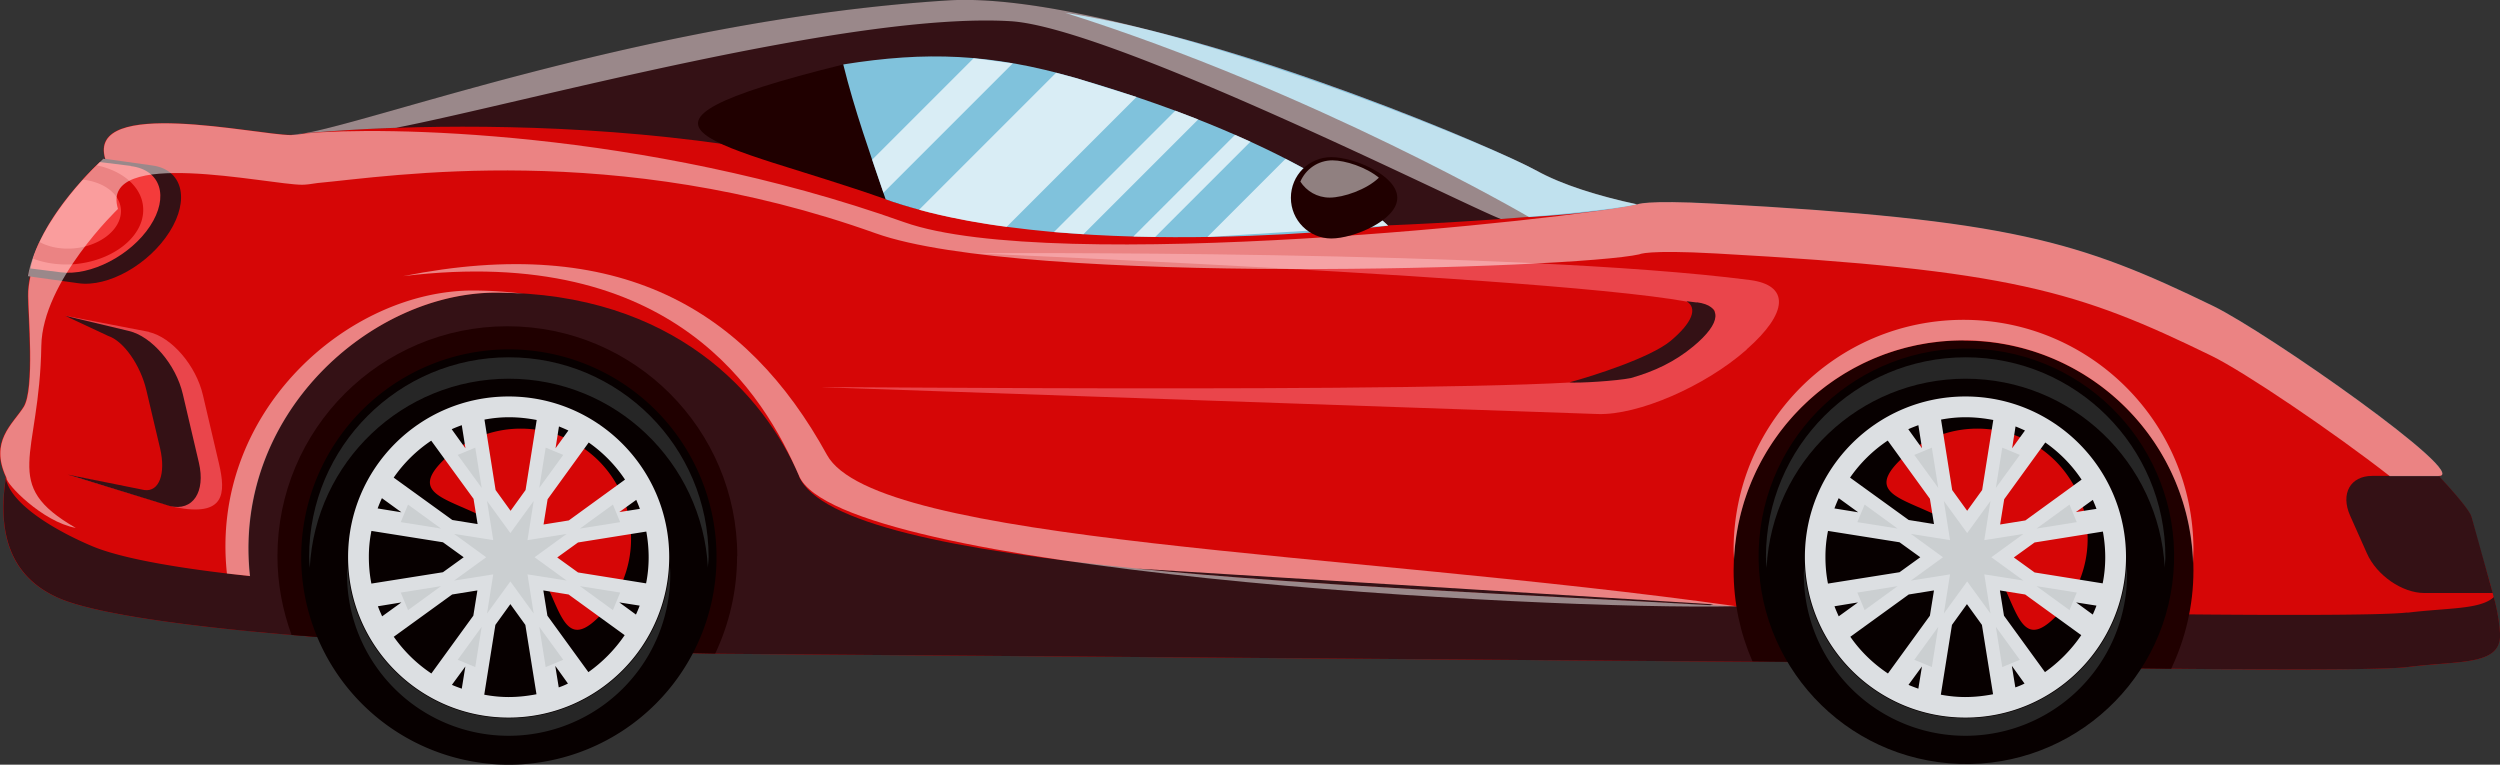 <svg xmlns="http://www.w3.org/2000/svg" viewBox="0 0 116.78 35.72" xmlns:v="https://vecta.io/nano"><rect x="0" y="0" width="116.78" height="35.72" fill="#333333" stroke="none"/><path d="M4.91 7.44s-3.63 3.38-3.61 6.39c0 .83.31 4.35-.21 5.18-.52.82-1.6 1.6-.82 3.28-.31 2.06-.16 4.54 2.52 5.67s12.64 2.27 30.89 2.58l52.89.41c.82.1 23.41.52 25.88.21s4.42-.05 4.32-1.59c-.1-1.55-.66-2.77-1.33-5.42-.06-.22-.57-.9-1.53-1.91 1.56 0-8.01-6.71-10.54-7.94-6.25-3.03-9.46-4.03-23.3-4.78-3.29-.18-3.61.04-3.61.04-2-.39-3.4-.84-4.74-1.6C69.67 6.8 53.29-.17 45.43.32 30.79 1.25 15.94 6.3 13.57 6.3 12 6.3 4.01 4.5 4.91 7.43z" fill="#d60606"/><path d="M112.45 28.61c-2.47.31-25.06-.1-25.88-.21-.82-.1-34.64-.1-52.89-.41S6.98 26.64 4.3 25.51C2.71 24.84.51 23.6.27 22.34c-.3 2.05-.13 4.49 2.53 5.62 2.68 1.13 12.64 2.27 30.89 2.58l52.89.41c.82.1 23.41.52 25.88.21s4.42-.05 4.32-1.59a8.82 8.82 0 0 0-.29-1.68c-.62.59-2.18.5-4.03.73z" fill="#341115"/><path d="M91.72 15.9c-5.93 0-10.74 4.81-10.74 10.74 0 1.51.31 2.95.88 4.25l4.72.06c.47.06 7.99.22 14.84.29.66-1.39 1.04-2.95 1.04-4.59 0-5.93-4.81-10.74-10.74-10.74z" fill="#200000"/><path d="M37.33,22.24c-1.63-3.77-5.82-8.57-14.17-8.57-5.93,0-12.53,5.88-11.45,13.61.18,1.28,1.91,2.38,1.91,2.38,9.82.81,62.59.1,67.48-1.33-18.2-1.04-41.86-1.66-43.78-6.08Z" fill="#341115"/><path d="M34.44,25.98c0-5.93-4.81-10.74-10.74-10.74s-10.74,4.81-10.74,10.74c0,1.3.24,2.53.66,3.68,4.94.41,11.5.72,19.79.87.65-1.38,1.02-2.92,1.02-4.55Z" fill="#200000"/><path d="M76.47,9.55c-1.73-.37-3.52-.91-4.74-1.6C69.67,6.8,52.12-.47,44.27.02,29.63.95,15.94,6.3,13.57,6.3c-.3,0,17.14-1.97,31.24,3.04,6.96,2.47,28.67.88,31.65.2Z" fill="#341115"/><path d="M63.24 10.53s-2.49-2.66-12.75-6.34C46.2 2.65 44.1 2.81 39.4 3.01c-12.25 3.03-5.66 3.59 1.98 6.3 7.89 2.81 23.73.84 21.87 1.21z" fill="#200000"/><path d="M50.24 3.64c-3.94-1.14-6.97-1.25-10.85-.63.52 2.11 1.27 4.22 1.98 6.3l.34.12c8.75 2.9 23.44 1.09 23.13 1.11 0 0-3.65-3.72-14.6-6.9z" fill="#80c2dc"/><path d="M41.27 9.01l-.53-1.55 4.74-4.74 1.83.24-6.05 6.05zm11.82-4.48l-2.85-.89-.91-.24-6.4 6.4c1.29.35 2.67.61 4.09.8l6.06-6.06zm2.88 1.05l-1.07-.41-5.67 5.67 1.38.1 5.36-5.36zm.43 5.49l8.44-.53s-1.34-1.35-4.79-3.12l-3.65 3.65zm2.01-4.45l-.72-.32-4.75 4.75 1.02.02 4.45-4.45z" fill="#fff" opacity=".7"/><path d="M71.41 10.14c2.49-.14 4.37-.43 5.06-.59-1.73-.37-3.52-.91-4.74-1.6C70 6.98 58.16 1.9 49.76.6c11.66 3.69 21.65 9.53 21.65 9.53z" fill="#80c2dc"/><path d="M81.59,16.33c-1.96,1.73-5.08,3.07-6.95,3.01l-36.17-1.25c-1.88-.06,34.79.36,37.41-.49,1.07-.34,2.65-1.14,4.19-3,1.11-1.34-36.38-2.83-34.5-2.77,0,0,25.22-.17,36.17,1.25,1.86.24,1.81,1.52-.15,3.24h0Z" fill="#ea454b"/><path d="M79.26 14.13l-.48-.06c.53.32.28 1-.75 1.86-.93.77-3.6 1.63-4.72 1.93.41.05 2.23-.07 2.87-.2 1.09-.31 2.04-.75 2.93-1.49 1.31-1.09 1.36-1.89.15-2.05z" fill="#341115"/><path d="M6.95,15.5l-3.9-.75,2.94.98c.73.24,1.52,1.38,1.79,2.55l.64,2.71c.27,1.17-.18,2.22-.87,2.13l-4.27-.92,4.89,1.49c2.36.47,2.38-.65,2.06-2.03l-.75-3.2c-.32-1.38-1.45-2.7-2.52-2.95Z" fill="#ea454b"/><path d="M6.02 15.46l-2.98-.71 2.01.94c.73.24 1.52 1.38 1.79 2.55l.64 2.71c.27 1.17-.04 2.04-.74 1.94l-3.57-.72 4.77 1.47c1.07.25 1.67-.66 1.35-2.03l-.75-3.2c-.32-1.38-1.45-2.7-2.52-2.95zM1.29 12.9l2.37.33c1.39.2 3.3-.88 4.26-2.4s.6-2.91-.8-3.1L4.78 7.4v.03s-2.92 2.72-3.5 5.46z" fill="#341115"/><path d="M6.11 7.75l-1.45-.18c-.57.54-2.78 2.74-3.24 4.97l1.42.18c1.4.18 3.27-.79 4.17-2.16s.5-2.63-.9-2.8z" fill="#f43b3b"/><path d="M6.69 9.8c0-1.01-.91-1.82-2.19-2.08l-.64.67c1.02.11 1.79.7 1.79 1.47 0 .89-1.03 1.68-2.31 1.75-.58.03-1.1-.09-1.5-.31a6.24 6.24 0 0 0-.3.78c.52.2 1.14.3 1.8.27 1.85-.11 3.35-1.24 3.35-2.54z" fill="#d60606"/><path d="M14.2 6.23l-.63.07a4.6 4.6 0 0 0 .63-.07z" fill="#80c2dc"/><path d="M116.44 27.7l-.99-3.56c-.05-.22-.61-.93-1.53-1.91h-3.11c-1.02 0-1.49.83-1.03 1.86l.78 1.75c.45 1.03 1.65 1.86 2.68 1.86h3.21z" fill="#341115"/><g opacity=".5"><path d="M71.73 7.95C69.67 6.8 52.12-.47 44.27.02 30.6.89 17.78 5.6 14.2 6.23a80.25 80.25 0 0 1 4.3-.26C24.48 4.8 39.78.55 47.2.99c4.73.28 21.25 8.62 22.91 9.24 3.13-.23 5.51-.49 6.36-.69-1.73-.37-3.52-.91-4.74-1.6z" fill="#fff"/></g><g opacity=".5"><path d="M113.92 22.23c1.56 0-8.01-6.71-10.54-7.94-6.25-3.03-9.46-4.03-23.3-4.78-3.29-.18-3.61.04-3.61.04-2.98.68-27.27 3.3-34.23.83C29.95 6.01 17.71 5.91 14.3 6.23c-.31.05-.55.08-.72.08-1.57 0-9.54-1.8-8.66 1.12l-.12-.02v.03s-3.01 2.72-3.5 5.46l.12.02c-.06.3-.11.61-.1.91 0 .83.31 4.35-.21 5.18-.52.82-1.6 1.6-.82 3.28 0 .03.02.04.02.05-.05.23 1.65 2.03 3.23 2.32-3.56-2.05-1.69-3.26-1.61-8.51.05-3.02 3.58-6.39 3.58-6.39-.89-2.93 7.04-1.13 8.6-1.13.17 0 .42-.03.72-.08 3.39-.31 13.87-2.02 26.08 2.35 6.91 2.47 32.71 1.65 35.67.98 0 0 .31-.22 3.58-.04 13.75.76 16.93 1.75 23.14 4.78 1.54.75 5.69 3.56 8.33 5.62h2.29z" fill="#fff"/></g><path d="M65.27,9.24c0,1.05-2.04,1.9-3.08,1.9s-1.89-.85-1.89-1.9.84-1.9,1.89-1.9,3.08.85,3.08,1.9Z" fill="#200000"/><g opacity=".5"><path d="M60.74,8.48c.29.45.79.75,1.37.75.65,0,1.74-.38,2.3-.93-.59-.49-1.57-.81-2.17-.81-.67,0-1.25.41-1.5,1Z" fill="#fff"/></g><path d="M33.47 26.02a9.7 9.7 0 1 1-19.4 0 9.7 9.7 0 1 1 19.4 0z" fill="#070000"/><path d="M27.97 28.82c-2.01 2.01-1.74-1.52-3.75-3.54s-5.55-1.74-3.54-3.75a5.16 5.16 0 0 1 7.29 0 5.16 5.16 0 0 1 0 7.29z" fill="#d60606"/><path d="M23.76 18.52c-4.14 0-7.5 3.36-7.5 7.5s3.36 7.5 7.5 7.5 7.5-3.36 7.5-7.5-3.36-7.5-7.5-7.5zm5.95 10.19l-.78-.57.95.15c-.05.14-.11.28-.17.41zM27 26.74l-.97-.7.97-.7 3.19-.51a6.78 6.78 0 0 1 .11 1.2c0 .41-.04.83-.12 1.22L27 26.74zm-9.35 1.58l1.1-.18-.9.65c-.07-.16-.14-.31-.2-.48zm-.3-1.05c-.08-.4-.12-.82-.12-1.25a6.01 6.01 0 0 1 .12-1.22l3.34.53.97.7-.97.7-3.34.53zm.49-4l.91.66-1.11-.18c.06-.16.13-.33.2-.48zm12.05.5l-.96.15.79-.57c.06.14.12.28.17.42zm-.69-1.37l-2.63 1.91-1.18.19.19-1.18 1.92-2.65c.67.47 1.25 1.06 1.7 1.74zm-3.25-1.46l.16-1.02a8.34 8.34 0 0 1 .44.19l-.6.83zm-.88-1.32l-.52 3.27-.7.97-.7-.97-.52-3.29c.37-.07.75-.11 1.15-.11.45 0 .88.05 1.3.13zm-3.33 1.32l-.64-.89c.15-.07.31-.13.47-.19l.17 1.07zm-1.6-.36l1.98 2.72.19 1.18-1.18-.19-2.74-1.98c.47-.68 1.07-1.27 1.76-1.73zm-1.74 9.16l2.72-1.97 1.18-.19-.19 1.18-1.96 2.7c-.69-.46-1.28-1.04-1.76-1.72zm3.34 1.38l-.17 1.05c-.16-.06-.31-.11-.46-.18l.63-.86zm.88 1.33l.52-3.26.7-.97.7.97.52 3.24c-.42.08-.85.13-1.3.13a6.12 6.12 0 0 1-1.14-.11zm3.33-1.33l.58.81a3.25 3.25 0 0 1-.43.18l-.16-.99zm1.53.27l-1.91-2.63-.19-1.18 1.18.19 2.62 1.9a6.82 6.82 0 0 1-1.7 1.73z" fill="#dcdfe2"/><path d="M25.19 29.28l1.12 1.54-.82.34-.3-1.88zm-3.81 1.54l1.12-1.54-.3 1.88-.82-.34zm2.46-3.66l-1.09 1.5.29-1.83-1.83.29 1.5-1.09-1.5-1.09 1.83.29-.29-1.83 1.09 1.5 1.09-1.5-.29 1.83 1.83-.29-1.5 1.09 1.5 1.09-1.83-.29.29 1.83-1.09-1.5zm3.25.22l1.88.3-.34.82-1.54-1.12zm-8.37.3l1.88-.3-1.54 1.12-.34-.82zm0-3.29l.34-.82 1.54 1.12-1.88-.3zm9.91-.82l.34.82-1.88.3 1.54-1.12zm-3.14-2.66l.82.34-1.12 1.54.3-1.88zm-4.11.34l.82-.34.3 1.88-1.12-1.54z" fill="#cbcfd1"/><g fill="#262626"><use href="#B"/><path d="M23.76 33.55c-4.03 0-7.32-3.16-7.53-7.14 0 .14-.02.27-.02.41a7.55 7.55 0 1 0 15.1 0c0-.14-.01-.27-.02-.41-.21 3.98-3.5 7.14-7.53 7.14z"/></g><circle cx="91.81" cy="26.02" r="9.7" transform="matrix(.083 -.997 .997 .083 58.29 115.36)" fill="#070000"/><path d="M96.01 28.82c-2.01 2.01-1.74-1.52-3.75-3.54-2.01-2.01-5.55-1.74-3.54-3.75a5.16 5.16 0 0 1 7.29 0 5.16 5.16 0 0 1 0 7.29z" fill="#d60606"/><path d="M91.81 18.52c-4.14 0-7.5 3.36-7.5 7.5s3.36 7.5 7.5 7.5 7.5-3.36 7.5-7.5-3.36-7.5-7.5-7.5zm5.95 10.19l-.78-.57.95.15c-.05.14-.11.28-.17.41zm-2.72-1.97l-.97-.7.97-.7 3.19-.51a6.78 6.78 0 0 1 .11 1.2c0 .41-.04.83-.12 1.22l-3.18-.51zm-9.35 1.58l1.1-.18-.9.65c-.07-.16-.14-.31-.2-.48zm-.3-1.05c-.08-.4-.12-.82-.12-1.25a6.01 6.01 0 0 1 .12-1.22l3.34.53.97.7-.97.7-3.34.53zm.5-4l.91.66-1.11-.18c.06-.16.13-.33.2-.48zm12.04.5l-.96.15.79-.57c.06.14.12.28.17.42zm-.69-1.37l-2.63 1.91-1.18.19.19-1.18 1.92-2.65c.67.47 1.25 1.06 1.7 1.74zm-3.25-1.46l.16-1.02a8.34 8.34 0 0 1 .44.19l-.6.83zm-.88-1.32l-.52 3.27-.7.97-.7-.97-.52-3.29c.37-.07.75-.11 1.15-.11.45 0 .88.05 1.3.13zm-3.33 1.32l-.64-.89c.15-.07.31-.13.47-.19l.17 1.07zm-1.6-.36l1.97 2.72.19 1.18-1.18-.19-2.74-1.98c.47-.68 1.07-1.27 1.76-1.73zm-1.74 9.16l2.72-1.97 1.18-.19-.19 1.18-1.96 2.7c-.69-.46-1.29-1.04-1.76-1.72zm3.34 1.38l-.17 1.05c-.16-.06-.31-.11-.46-.18l.63-.86zm.88 1.33l.52-3.26.7-.97.7.97.52 3.24c-.42.08-.85.13-1.3.13a6.12 6.12 0 0 1-1.14-.11zm3.33-1.33l.58.81a3.25 3.25 0 0 1-.43.18l-.16-.99zm1.53.27l-1.91-2.63-.19-1.18 1.18.19 2.62 1.9a6.82 6.82 0 0 1-1.7 1.73z" fill="#dcdfe2"/><path d="M93.23 29.28l1.12 1.54-.82.34-.3-1.88zm-3.81 1.54l1.12-1.54-.3 1.88-.82-.34zm2.47-3.66l-1.09 1.5.29-1.83-1.83.29 1.5-1.09-1.5-1.09 1.83.29-.29-1.83 1.09 1.5 1.09-1.5-.29 1.83 1.83-.29-1.5 1.09 1.5 1.09-1.83-.29.29 1.83-1.09-1.5zm3.24.22l1.88.3-.34.82-1.54-1.12zm-8.37.3l1.88-.3-1.54 1.12-.34-.82zm0-3.29l.34-.82 1.54 1.12-1.88-.3zm9.91-.82l.34.82-1.88.3 1.54-1.12zm-3.14-2.66l.82.34-1.12 1.54.3-1.88zm-4.11.34l.82-.34.3 1.88-1.12-1.54z" fill="#cbcfd1"/><g fill="#262626"><use href="#B" x="68.05"/><path d="M91.81 33.55c-4.03 0-7.32-3.16-7.53-7.14 0 .14-.02.27-.02.41a7.55 7.55 0 0 0 15.1 0c0-.14-.01-.27-.02-.41-.21 3.98-3.5 7.14-7.53 7.14z"/></g><g opacity=".5"><path d="M37.33,22.24c-1.63-3.77-5.82-10.89-18.5-9.34,10.05-2.01,16.04,1.51,19.8,8.35,2.28,4.15,24.13,4.49,42.48,7.07-9.38.2-41.86-1.66-43.78-6.08Z" fill="#fff"/></g><path d="M79.9 28.26l.14-.03-26.95-1.67c8.07.8 18 1.22 26.82 1.71z" fill="#341115"/><g opacity=".5"><path d="M11.68 26.91c-.82-7.55 5.65-13.24 11.49-13.24a17.56 17.56 0 0 1 1.28.05 19.65 19.65 0 0 0-2.36-.15c-5.83 0-12.3 5.68-11.49 13.22l1.08.12z" fill="#fff"/></g><g opacity=".5"><path d="M91.72 15.9a10.73 10.73 0 0 1 10.72 10.39l.02-.61c0-5.93-4.81-10.74-10.74-10.74s-10.74 4.81-10.74 10.74c0 .16.02.32.02.47.26-5.7 4.95-10.25 10.71-10.25z" fill="#fff"/></g><defs ><path id="B" d="M23.76,17.69c4.98,0,9.04,3.91,9.31,8.83,0-.17.03-.33.03-.5,0-5.15-4.18-9.33-9.33-9.33s-9.33,4.18-9.33,9.33c0,.17.02.34.03.5.26-4.92,4.32-8.83,9.31-8.83Z"/></defs></svg>